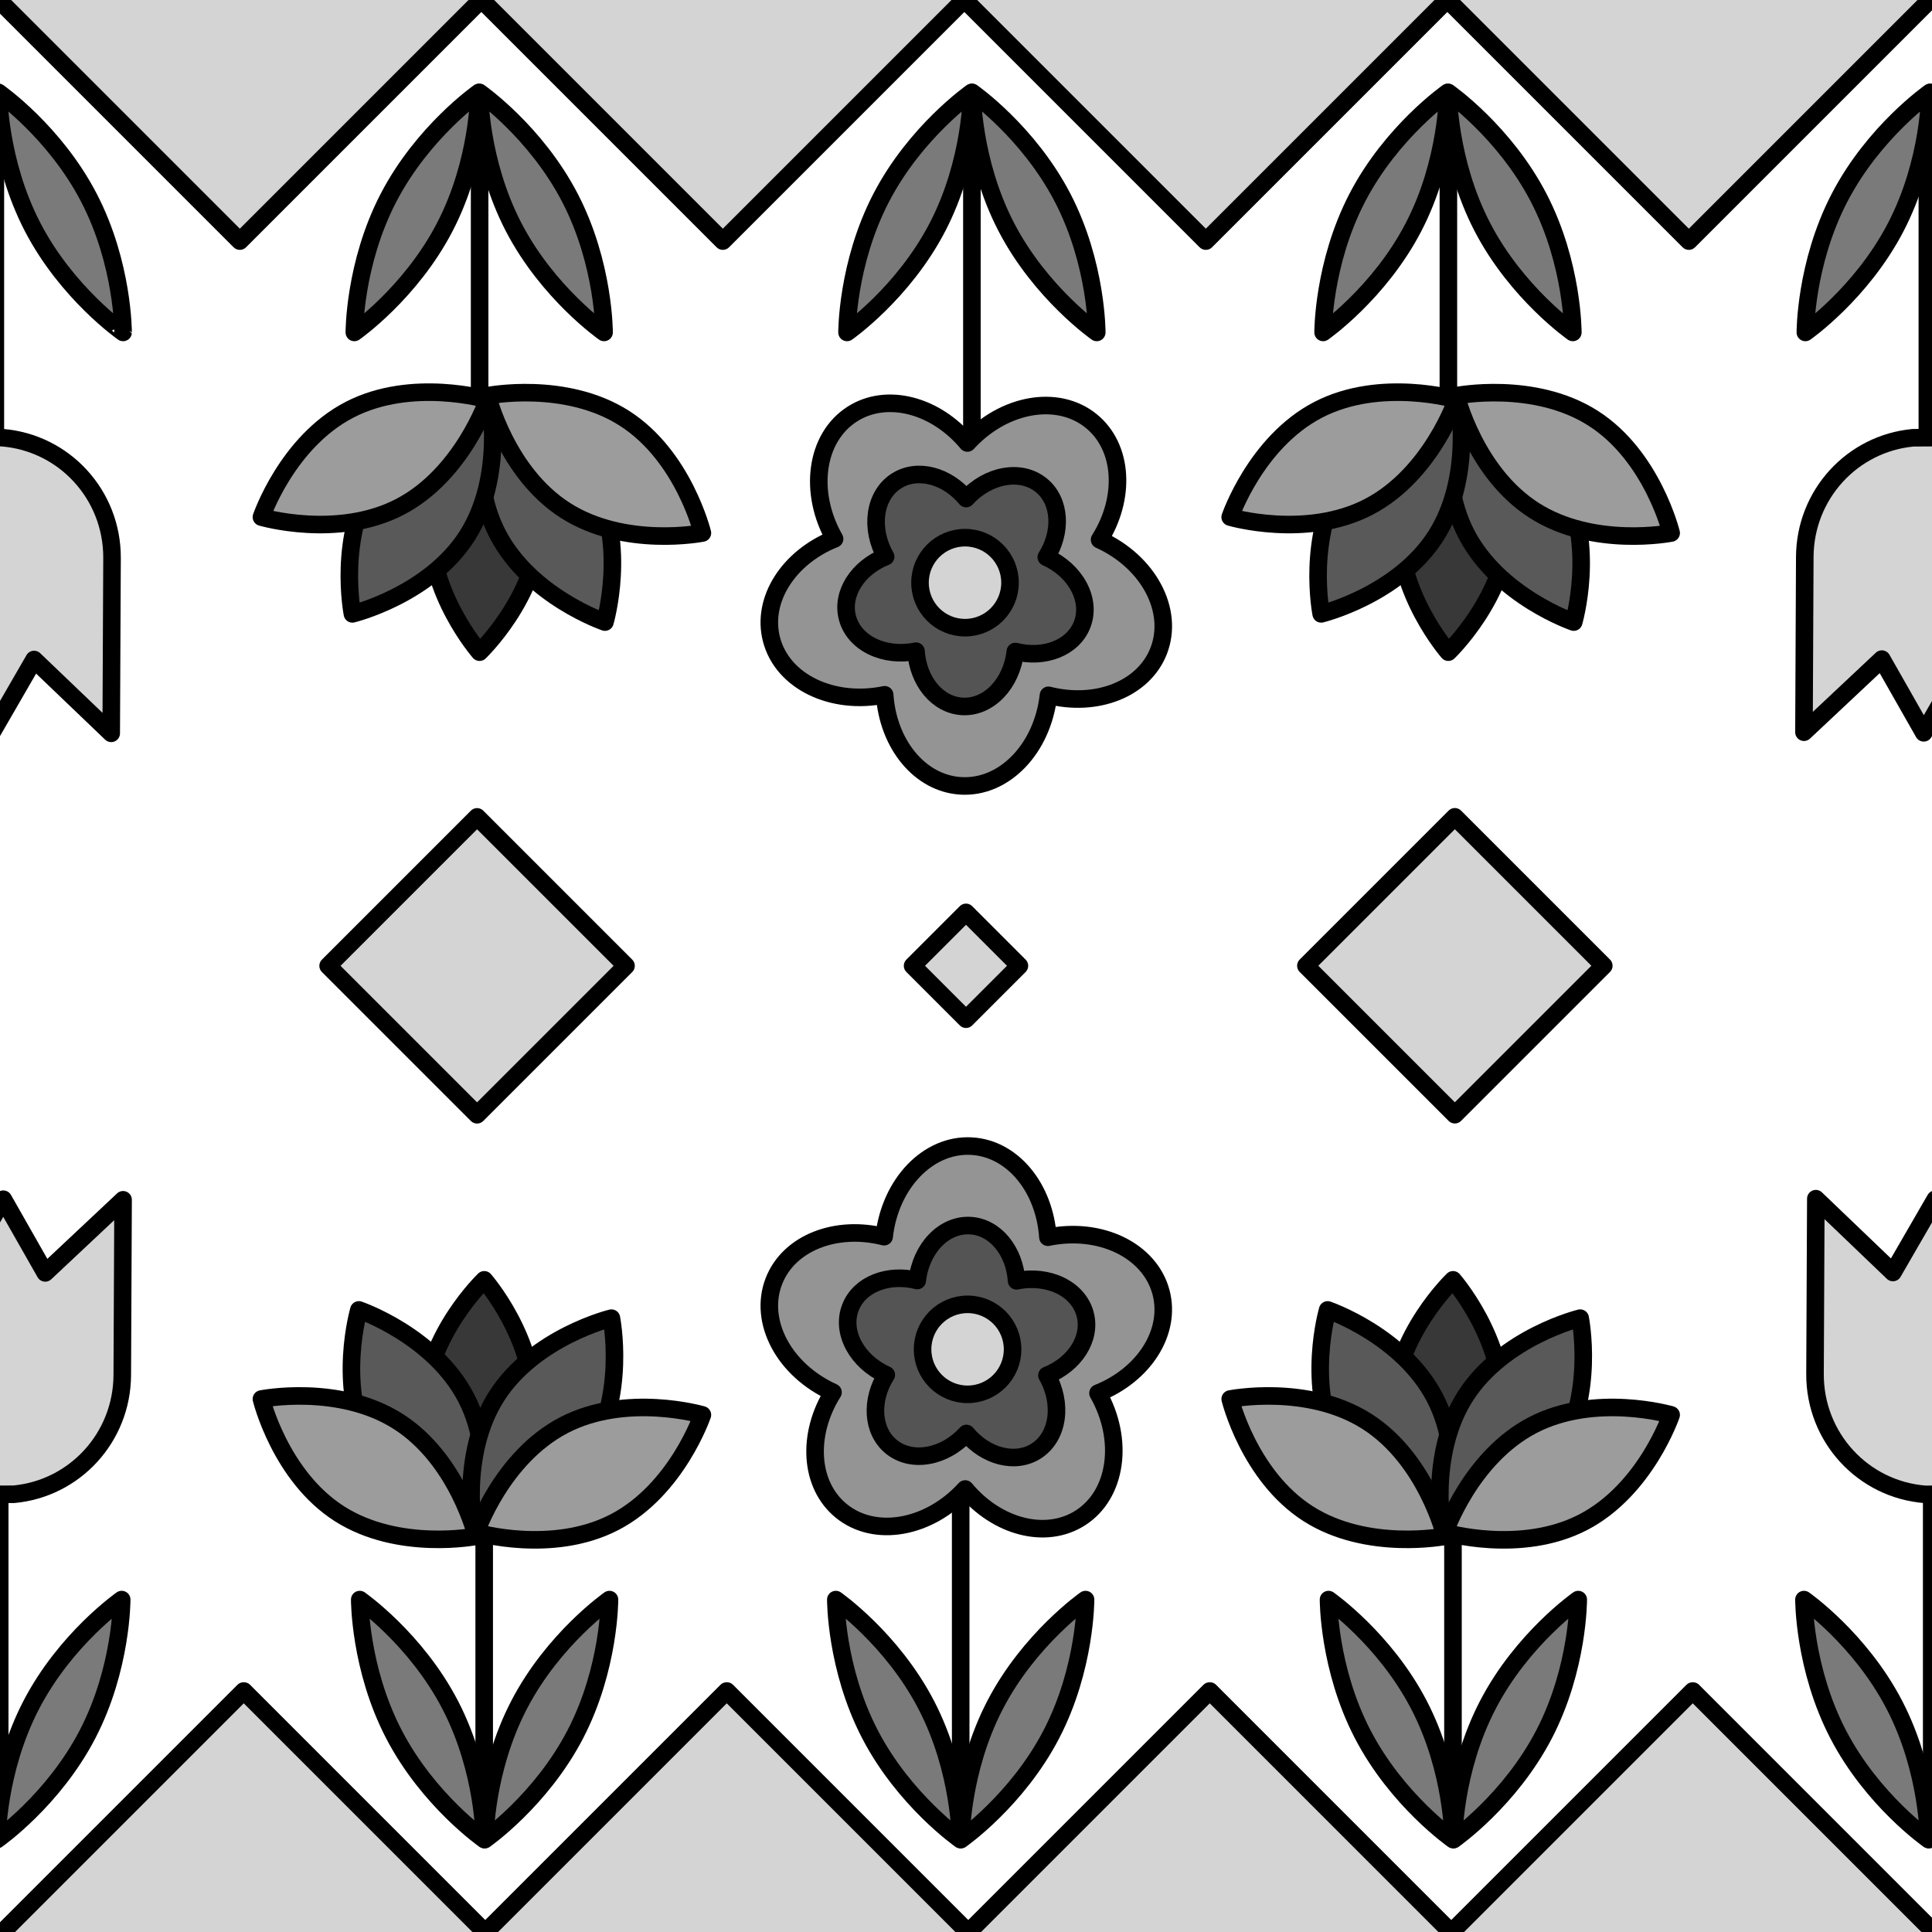 <?xml version="1.0" encoding="utf-8"?>
<!-- Generator: Adobe Illustrator 16.0.0, SVG Export Plug-In . SVG Version: 6.00 Build 0)  -->
<!DOCTYPE svg PUBLIC "-//W3C//DTD SVG 1.1//EN" "http://www.w3.org/Graphics/SVG/1.1/DTD/svg11.dtd">
<svg version="1.1" xmlns="http://www.w3.org/2000/svg" xmlns:xlink="http://www.w3.org/1999/xlink" x="0px" y="0px" width="220px"
	 height="220px" viewBox="0 0 220 220" enable-background="new 0 0 220 220" xml:space="preserve">
<rect x="0" y="0" width="220" height="220" fill="#808080" stroke="none"/>
<g id="bg" display="none">
</g>
<g id="Layer_3">
</g>
<g id="Layer_1">
	<g>
		<defs>
			<rect id="SVGID_29_" x="-4590.076" y="-300" width="220" height="220"/>
		</defs>
		<clipPath id="SVGID_2_">
			<use xlink:href="#SVGID_29_"  overflow="visible"/>
		</clipPath>
	</g>
	<g>
		<defs>
			<rect id="SVGID_31_" x="-3390.076" y="-300" width="220" height="220"/>
		</defs>
		<clipPath id="SVGID_4_">
			<use xlink:href="#SVGID_31_"  overflow="visible"/>
		</clipPath>
	</g>
	<g>
		<defs>
			<rect id="SVGID_33_" x="-2790.076" y="-300" width="220" height="220"/>
		</defs>
		<clipPath id="SVGID_6_">
			<use xlink:href="#SVGID_33_"  overflow="visible"/>
		</clipPath>
	</g>
	<g>
		<defs>
			<rect id="SVGID_35_" x="-3090.076" y="-300" width="220" height="220"/>
		</defs>
		<clipPath id="SVGID_8_">
			<use xlink:href="#SVGID_35_"  overflow="visible"/>
		</clipPath>
	</g>
	<g>
		<defs>
			<rect id="SVGID_37_" x="-4290.076" y="-300" width="220" height="220"/>
		</defs>
		<clipPath id="SVGID_10_">
			<use xlink:href="#SVGID_37_"  overflow="visible"/>
		</clipPath>
	</g>
	<g>
		<defs>
			<rect id="SVGID_39_" x="-3690.076" y="-300" width="220" height="220"/>
		</defs>
		<clipPath id="SVGID_12_">
			<use xlink:href="#SVGID_39_"  overflow="visible"/>
		</clipPath>
	</g>
	<g>
		<defs>
			<rect id="SVGID_411_" x="-1200" y="-300" width="220" height="220"/>
		</defs>
		<clipPath id="SVGID_14_">
			<use xlink:href="#SVGID_411_"  overflow="visible"/>
		</clipPath>
	</g>
	<g>
		<defs>
			<rect id="SVGID_413_" y="-300" width="220" height="220"/>
		</defs>
		<clipPath id="SVGID_16_">
			<use xlink:href="#SVGID_413_"  overflow="visible"/>
		</clipPath>
	</g>
	<g>
		<defs>
			<rect id="SVGID_419_" x="-900" y="-300" width="220" height="220"/>
		</defs>
		<clipPath id="SVGID_18_">
			<use xlink:href="#SVGID_419_"  overflow="visible"/>
		</clipPath>
	</g>
	<g>
		<defs>
			<rect id="SVGID_421_" x="-300" y="-300" width="220" height="220"/>
		</defs>
		<clipPath id="SVGID_20_">
			<use xlink:href="#SVGID_421_"  overflow="visible"/>
		</clipPath>
	</g>
	<g>
		<defs>
			<rect id="SVGID_615_" width="220" height="220"/>
		</defs>
		<clipPath id="SVGID_22_">
			<use xlink:href="#SVGID_615_"  overflow="visible"/>
		</clipPath>
		<g clip-path="url(#SVGID_22_)">
			<g>
				<rect fill="#FFFFFF" width="220.001" height="220"/>
			</g>
		</g>
		<g clip-path="url(#SVGID_22_)">
			
				<line fill="#C7C7C7" stroke="#000000" stroke-width="2" stroke-linecap="round" stroke-linejoin="round" stroke-miterlimit="10" x1="109.395" y1="169.756" x2="109.395" y2="208.596"/>
			<g>
				
					<path fill="#949494" stroke="#000000" stroke-width="2" stroke-linecap="round" stroke-linejoin="round" stroke-miterlimit="10" d="
					M125.031,158.641c5.221-2.087,8.369-6.926,7.182-11.463c-1.26-4.806-6.934-7.521-12.887-6.294
					c-0.371-5.611-4.002-10.101-8.682-10.371c-4.961-0.289-9.297,4.269-9.969,10.312c-5.451-1.383-10.841,0.683-12.546,5.05
					c-1.807,4.63,1.188,10.161,6.727,12.668c-2.998,4.757-2.701,10.522,0.926,13.493c3.846,3.149,10.031,2.011,14.127-2.482
					c3.598,4.321,9.174,5.82,13.119,3.289C127.211,170.158,128.039,163.923,125.031,158.641z"/>
				
					<path fill="#545454" stroke="#000000" stroke-width="2" stroke-linecap="round" stroke-linejoin="round" stroke-miterlimit="10" d="
					M119.218,156.615c3.165-1.265,5.075-4.2,4.354-6.949c-0.764-2.916-4.203-4.56-7.813-3.816c-0.227-3.402-2.426-6.123-5.264-6.287
					c-3.008-0.176-5.637,2.587-6.045,6.25c-3.305-0.837-6.572,0.415-7.605,3.063c-1.096,2.807,0.721,6.16,4.078,7.68
					c-1.818,2.884-1.637,6.38,0.561,8.181c2.332,1.908,6.082,1.219,8.564-1.506c2.182,2.621,5.563,3.528,7.955,1.993
					C120.539,163.598,121.041,159.816,119.218,156.615z"/>
				
					<circle fill="#D4D4D4" stroke="#000000" stroke-width="2" stroke-linecap="round" stroke-linejoin="round" stroke-miterlimit="10" cx="110.179" cy="153.651" r="5.125"/>
			</g>
			
				<path fill="#7A7A7A" stroke="#000000" stroke-width="2" stroke-linecap="round" stroke-linejoin="round" stroke-miterlimit="10" d="
				M109.363,209.474c0,0-6.383-4.452-10.301-11.998c-3.918-7.546-3.885-15.328-3.885-15.328s6.381,4.452,10.299,11.999
				C109.395,201.691,109.363,209.474,109.363,209.474z"/>
			
				<path fill="#7A7A7A" stroke="#000000" stroke-width="2" stroke-linecap="round" stroke-linejoin="round" stroke-miterlimit="10" d="
				M123.613,182.148c0,0-6.383,4.452-10.301,11.999c-3.918,7.544-3.885,15.327-3.885,15.327s6.381-4.452,10.299-11.998
				C123.645,189.93,123.613,182.148,123.613,182.148z"/>
		</g>
		<g clip-path="url(#SVGID_22_)">
			<g>
				
					<path fill="#383838" stroke="#000000" stroke-width="2" stroke-linecap="round" stroke-linejoin="round" stroke-miterlimit="10" d="
					M53.842,174.748c0,0-5.932-6.772-5.572-14.784s6.875-14.227,6.875-14.227s5.932,6.773,5.572,14.785
					S53.842,174.748,53.842,174.748z"/>
				
					<line fill="#C7C7C7" stroke="#000000" stroke-width="2" stroke-linecap="round" stroke-linejoin="round" stroke-miterlimit="10" x1="55.136" y1="174.096" x2="55.136" y2="207.936"/>
				
					<path fill="#595959" stroke="#000000" stroke-width="2" stroke-linecap="round" stroke-linejoin="round" stroke-miterlimit="10" d="
					M54.242,174.939c0,0-8.524-2.899-12.217-10.017c-3.695-7.117-1.16-15.758-1.16-15.758s8.523,2.9,12.217,10.018
					C56.777,166.299,54.242,174.939,54.242,174.939z"/>
				
					<path fill="#595959" stroke="#000000" stroke-width="2" stroke-linecap="round" stroke-linejoin="round" stroke-miterlimit="10" d="
					M53.992,174.573c0,0-1.752-8.832,2.564-15.59c4.318-6.758,13.066-8.883,13.066-8.883s1.752,8.832-2.566,15.589
					C62.742,172.449,53.992,174.573,53.992,174.573z"/>
				
					<path fill="#9C9C9C" stroke="#000000" stroke-width="2" stroke-linecap="round" stroke-linejoin="round" stroke-miterlimit="10" d="
					M54.209,174.496c0,0,2.898-8.523,10.016-12.219c7.117-3.693,15.758-1.16,15.758-1.16s-2.9,8.526-10.018,12.219
					C62.85,177.031,54.209,174.496,54.209,174.496z"/>
				
					<path fill="#9C9C9C" stroke="#000000" stroke-width="2" stroke-linecap="round" stroke-linejoin="round" stroke-miterlimit="10" d="
					M54.242,174.939c0,0-8.83,1.75-15.59-2.565c-6.758-4.317-8.883-13.066-8.883-13.066s8.832-1.75,15.59,2.566
					C52.119,166.189,54.242,174.939,54.242,174.939z"/>
			</g>
			
				<path fill="#7A7A7A" stroke="#000000" stroke-width="2" stroke-linecap="round" stroke-linejoin="round" stroke-miterlimit="10" d="
				M55.152,209.474c0,0-6.383-4.452-10.299-11.998c-3.918-7.546-3.887-15.328-3.887-15.328s6.383,4.452,10.301,11.999
				C55.184,201.691,55.152,209.474,55.152,209.474z"/>
			
				<path fill="#7A7A7A" stroke="#000000" stroke-width="2" stroke-linecap="round" stroke-linejoin="round" stroke-miterlimit="10" d="
				M69.402,182.148c0,0-6.383,4.452-10.299,11.999c-3.918,7.544-3.887,15.327-3.887,15.327s6.383-4.452,10.301-11.998
				C69.434,189.93,69.402,182.148,69.402,182.148z"/>
		</g>
		<g clip-path="url(#SVGID_22_)">
			<g>
				
					<path fill="#383838" stroke="#000000" stroke-width="2" stroke-linecap="round" stroke-linejoin="round" stroke-miterlimit="10" d="
					M164.157,174.748c0,0-5.932-6.772-5.572-14.784s6.875-14.227,6.875-14.227s5.932,6.773,5.571,14.785
					C170.673,168.533,164.157,174.748,164.157,174.748z"/>
				
					<line fill="#C7C7C7" stroke="#000000" stroke-width="2" stroke-linecap="round" stroke-linejoin="round" stroke-miterlimit="10" x1="165.452" y1="174.096" x2="165.452" y2="207.936"/>
				
					<path fill="#595959" stroke="#000000" stroke-width="2" stroke-linecap="round" stroke-linejoin="round" stroke-miterlimit="10" d="
					M164.558,174.939c0,0-8.524-2.899-12.217-10.017c-3.695-7.117-1.16-15.758-1.16-15.758s8.523,2.9,12.217,10.018
					C167.092,166.299,164.558,174.939,164.558,174.939z"/>
				
					<path fill="#595959" stroke="#000000" stroke-width="2" stroke-linecap="round" stroke-linejoin="round" stroke-miterlimit="10" d="
					M164.308,174.573c0,0-1.752-8.832,2.564-15.59c4.318-6.758,13.066-8.883,13.066-8.883s1.752,8.832-2.566,15.589
					C173.058,172.449,164.308,174.573,164.308,174.573z"/>
				
					<path fill="#9C9C9C" stroke="#000000" stroke-width="2" stroke-linecap="round" stroke-linejoin="round" stroke-miterlimit="10" d="
					M164.524,174.496c0,0,2.898-8.523,10.016-12.219c7.117-3.693,15.757-1.16,15.757-1.16s-2.899,8.526-10.018,12.219
					C173.164,177.031,164.524,174.496,164.524,174.496z"/>
				
					<path fill="#9C9C9C" stroke="#000000" stroke-width="2" stroke-linecap="round" stroke-linejoin="round" stroke-miterlimit="10" d="
					M164.558,174.939c0,0-8.83,1.75-15.59-2.565c-6.757-4.317-8.882-13.066-8.882-13.066s8.831-1.75,15.59,2.566
					C162.435,166.189,164.558,174.939,164.558,174.939z"/>
			</g>
			
				<path fill="#7A7A7A" stroke="#000000" stroke-width="2" stroke-linecap="round" stroke-linejoin="round" stroke-miterlimit="10" d="
				M165.467,209.474c0,0-6.382-4.452-10.298-11.998c-3.919-7.546-3.887-15.328-3.887-15.328s6.382,4.452,10.301,11.999
				C165.499,201.691,165.467,209.474,165.467,209.474z"/>
			
				<path fill="#7A7A7A" stroke="#000000" stroke-width="2" stroke-linecap="round" stroke-linejoin="round" stroke-miterlimit="10" d="
				M179.717,182.148c0,0-6.382,4.452-10.298,11.999c-3.919,7.544-3.888,15.327-3.888,15.327s6.384-4.452,10.301-11.998
				C179.748,189.93,179.717,182.148,179.717,182.148z"/>
		</g>
		<g clip-path="url(#SVGID_22_)">
			<g>
				
					<line fill="#D4D4D4" stroke="#000000" stroke-width="2" stroke-linecap="round" stroke-linejoin="round" stroke-miterlimit="10" x1="-0.033" y1="170.166" x2="-0.033" y2="209.006"/>
				
					<path fill="#D4D4D4" stroke="#000000" stroke-width="2" stroke-linecap="round" stroke-linejoin="round" stroke-miterlimit="10" d="
					M5.15,144.947l-4.774-8.392l-4.825,8.346l-8.779-8.405c0,0-0.084,18.24-0.093,19.957c-0.033,7.225,5.465,13.162,12.549,13.713
					l2.37-0.014c6.92-0.65,12.292-6.468,12.325-13.572c0.008-1.715,0.092-19.957,0.092-19.957L5.15,144.947z"/>
			</g>
			
				<path fill="#7A7A7A" stroke="#000000" stroke-width="2" stroke-linecap="round" stroke-linejoin="round" stroke-miterlimit="10" d="
				M-0.393,209.474c0,0-6.383-4.452-10.3-11.998c-3.918-7.546-3.886-15.328-3.886-15.328s6.382,4.452,10.3,11.999
				C-0.361,201.691-0.393,209.474-0.393,209.474z"/>
			
				<path fill="#7A7A7A" stroke="#000000" stroke-width="2" stroke-linecap="round" stroke-linejoin="round" stroke-miterlimit="10" d="
				M13.857,182.148c0,0-6.383,4.452-10.3,11.999c-3.918,7.544-3.886,15.327-3.886,15.327s6.382-4.452,10.3-11.998
				C13.889,189.93,13.857,182.148,13.857,182.148z"/>
		</g>
		<g clip-path="url(#SVGID_22_)">
			
				<rect x="8.312" y="200.601" transform="matrix(0.707 0.707 -0.707 0.707 163.724 44.82)" fill="#D4D4D4" width="38.892" height="38.892"/>
			<path d="M27.758,248.547c-0.265,0-0.52-0.106-0.708-0.293l-27.5-27.5c-0.188-0.188-0.293-0.442-0.293-0.707
				s0.105-0.52,0.293-0.707l27.5-27.5c0.375-0.375,1.04-0.375,1.415,0l27.499,27.5c0.391,0.391,0.391,1.023,0,1.414l-27.499,27.5
				C28.277,248.441,28.023,248.547,27.758,248.547z M1.671,220.047l26.086,26.086l26.084-26.086l-26.084-26.086L1.671,220.047z"/>
		</g>
		<g clip-path="url(#SVGID_22_)">
			
				<rect x="63.312" y="200.601" transform="matrix(0.707 0.707 -0.707 0.707 179.832 5.93)" fill="#D4D4D4" width="38.892" height="38.892"/>
			<path d="M82.758,248.547c-0.265,0-0.52-0.106-0.708-0.293l-27.5-27.5c-0.188-0.188-0.293-0.442-0.293-0.707
				s0.105-0.52,0.293-0.707l27.5-27.5c0.375-0.375,1.04-0.375,1.415,0l27.499,27.5c0.391,0.391,0.391,1.023,0,1.414l-27.499,27.5
				C83.277,248.441,83.023,248.547,82.758,248.547z M56.671,220.047l26.086,26.086l26.084-26.086l-26.084-26.086L56.671,220.047z"/>
		</g>
		<g clip-path="url(#SVGID_22_)">
			
				<rect x="118.312" y="200.601" transform="matrix(0.707 0.707 -0.707 0.707 195.94 -32.96)" fill="#D4D4D4" width="38.892" height="38.892"/>
			<path d="M137.758,248.547c-0.265,0-0.52-0.106-0.708-0.293l-27.5-27.5c-0.188-0.188-0.293-0.442-0.293-0.707
				s0.105-0.52,0.293-0.707l27.5-27.5c0.375-0.375,1.04-0.375,1.415,0l27.499,27.5c0.391,0.391,0.391,1.023,0,1.414l-27.499,27.5
				C138.277,248.441,138.023,248.547,137.758,248.547z M111.671,220.047l26.086,26.086l26.084-26.086l-26.084-26.086
				L111.671,220.047z"/>
		</g>
		<g clip-path="url(#SVGID_22_)">
			
				<rect x="173.312" y="200.601" transform="matrix(0.707 0.707 -0.707 0.707 212.049 -71.85)" fill="#D4D4D4" width="38.892" height="38.892"/>
			<path d="M192.758,248.547c-0.265,0-0.52-0.106-0.708-0.293l-27.5-27.5c-0.188-0.188-0.293-0.442-0.293-0.707
				s0.105-0.52,0.293-0.707l27.5-27.5c0.375-0.375,1.04-0.375,1.415,0l27.499,27.5c0.391,0.391,0.391,1.023,0,1.414l-27.499,27.5
				C193.277,248.441,193.023,248.547,192.758,248.547z M166.671,220.047l26.086,26.086l26.084-26.086l-26.084-26.086
				L166.671,220.047z"/>
		</g>
		<g clip-path="url(#SVGID_22_)">
			
				<line fill="#C7C7C7" stroke="#000000" stroke-width="2" stroke-linecap="round" stroke-linejoin="round" stroke-miterlimit="10" x1="110.672" y1="50.245" x2="110.672" y2="11.405"/>
			<g>
				
					<path fill="#949494" stroke="#000000" stroke-width="2" stroke-linecap="round" stroke-linejoin="round" stroke-miterlimit="10" d="
					M95.035,61.36c-5.221,2.086-8.369,6.926-7.182,11.463c1.26,4.807,6.934,7.521,12.887,6.294c0.371,5.61,4.002,10.102,8.682,10.37
					c4.961,0.289,9.296-4.269,9.969-10.311c5.451,1.381,10.842-0.684,12.547-5.051c1.807-4.631-1.188-10.162-6.727-12.668
					c2.998-4.757,2.701-10.522-0.926-13.494c-3.846-3.149-10.031-2.01-14.127,2.482c-3.598-4.321-9.174-5.819-13.119-3.288
					C92.855,49.843,92.027,56.077,95.035,61.36z"/>
				
					<path fill="#545454" stroke="#000000" stroke-width="2" stroke-linecap="round" stroke-linejoin="round" stroke-miterlimit="10" d="
					M100.848,63.386c-3.164,1.266-5.074,4.2-4.354,6.949c0.764,2.916,4.203,4.562,7.813,3.816c0.227,3.402,2.426,6.123,5.264,6.288
					c3.008,0.176,5.637-2.587,6.045-6.25c3.305,0.837,6.572-0.416,7.605-3.063c1.096-2.807-0.721-6.159-4.078-7.679
					c1.818-2.884,1.637-6.382-0.561-8.182c-2.332-1.908-6.082-1.218-8.564,1.507c-2.182-2.623-5.563-3.531-7.955-1.996
					C99.527,56.403,99.025,60.185,100.848,63.386z"/>
				
					<circle fill="#D4D4D4" stroke="#000000" stroke-width="2" stroke-linecap="round" stroke-linejoin="round" stroke-miterlimit="10" cx="109.888" cy="66.35" r="5.125"/>
			</g>
			
				<path fill="#7A7A7A" stroke="#000000" stroke-width="2" stroke-linecap="round" stroke-linejoin="round" stroke-miterlimit="10" d="
				M110.703,10.526c0,0,6.383,4.454,10.301,11.998c3.918,7.547,3.885,15.33,3.885,15.33s-6.381-4.452-10.299-11.998
				C110.672,18.31,110.703,10.526,110.703,10.526z"/>
			
				<path fill="#7A7A7A" stroke="#000000" stroke-width="2" stroke-linecap="round" stroke-linejoin="round" stroke-miterlimit="10" d="
				M96.453,37.854c0,0,6.383-4.452,10.301-11.998c3.918-7.546,3.885-15.33,3.885-15.33s-6.381,4.454-10.299,12
				C96.422,30.071,96.453,37.854,96.453,37.854z"/>
		</g>
		<g clip-path="url(#SVGID_22_)">
			<g>
				
					<path fill="#383838" stroke="#000000" stroke-width="2" stroke-linecap="round" stroke-linejoin="round" stroke-miterlimit="10" d="
					M166.225,45.253c0,0,5.933,6.773,5.572,14.783c-0.358,8.012-6.875,14.227-6.875,14.227s-5.932-6.774-5.572-14.783
					C159.709,51.468,166.225,45.253,166.225,45.253z"/>
				
					<line fill="#C7C7C7" stroke="#000000" stroke-width="2" stroke-linecap="round" stroke-linejoin="round" stroke-miterlimit="10" x1="164.93" y1="45.905" x2="164.93" y2="12.065"/>
				
					<path fill="#595959" stroke="#000000" stroke-width="2" stroke-linecap="round" stroke-linejoin="round" stroke-miterlimit="10" d="
					M165.824,45.063c0,0,8.524,2.899,12.218,10.017c3.695,7.117,1.16,15.757,1.16,15.757s-8.523-2.899-12.218-10.018
					C163.289,53.702,165.824,45.063,165.824,45.063z"/>
				
					<path fill="#595959" stroke="#000000" stroke-width="2" stroke-linecap="round" stroke-linejoin="round" stroke-miterlimit="10" d="
					M166.074,45.427c0,0,1.752,8.832-2.564,15.59c-4.318,6.76-13.066,8.885-13.066,8.885s-1.752-8.832,2.566-15.589
					C157.324,47.552,166.074,45.427,166.074,45.427z"/>
				
					<path fill="#9C9C9C" stroke="#000000" stroke-width="2" stroke-linecap="round" stroke-linejoin="round" stroke-miterlimit="10" d="
					M165.857,45.505c0,0-2.898,8.523-10.016,12.219c-7.117,3.694-15.758,1.16-15.758,1.16s2.9-8.526,10.018-12.218
					C157.217,42.97,165.857,45.505,165.857,45.505z"/>
				
					<path fill="#9C9C9C" stroke="#000000" stroke-width="2" stroke-linecap="round" stroke-linejoin="round" stroke-miterlimit="10" d="
					M165.824,45.063c0,0,8.831-1.75,15.591,2.565c6.758,4.316,8.882,13.066,8.882,13.066s-8.832,1.75-15.589-2.566
					C167.947,53.813,165.824,45.063,165.824,45.063z"/>
			</g>
			
				<path fill="#7A7A7A" stroke="#000000" stroke-width="2" stroke-linecap="round" stroke-linejoin="round" stroke-miterlimit="10" d="
				M164.914,10.526c0,0,6.383,4.454,10.299,11.998c3.919,7.547,3.887,15.33,3.887,15.33s-6.382-4.452-10.3-11.998
				C164.883,18.31,164.914,10.526,164.914,10.526z"/>
			
				<path fill="#7A7A7A" stroke="#000000" stroke-width="2" stroke-linecap="round" stroke-linejoin="round" stroke-miterlimit="10" d="
				M150.664,37.854c0,0,6.383-4.452,10.299-11.998c3.918-7.546,3.887-15.33,3.887-15.33s-6.383,4.454-10.301,12
				C150.633,30.071,150.664,37.854,150.664,37.854z"/>
		</g>
		<g clip-path="url(#SVGID_22_)">
			<g>
				
					<path fill="#383838" stroke="#000000" stroke-width="2" stroke-linecap="round" stroke-linejoin="round" stroke-miterlimit="10" d="
					M55.91,45.253c0,0,5.932,6.773,5.572,14.783c-0.359,8.012-6.875,14.227-6.875,14.227s-5.932-6.774-5.572-14.783
					C49.395,51.468,55.91,45.253,55.91,45.253z"/>
				
					<line fill="#C7C7C7" stroke="#000000" stroke-width="2" stroke-linecap="round" stroke-linejoin="round" stroke-miterlimit="10" x1="54.615" y1="45.905" x2="54.615" y2="12.065"/>
				
					<path fill="#595959" stroke="#000000" stroke-width="2" stroke-linecap="round" stroke-linejoin="round" stroke-miterlimit="10" d="
					M55.51,45.063c0,0,8.523,2.899,12.217,10.017c3.695,7.117,1.16,15.757,1.16,15.757s-8.523-2.899-12.217-10.018
					C52.975,53.702,55.51,45.063,55.51,45.063z"/>
				
					<path fill="#595959" stroke="#000000" stroke-width="2" stroke-linecap="round" stroke-linejoin="round" stroke-miterlimit="10" d="
					M55.76,45.427c0,0,1.751,8.832-2.564,15.59c-4.318,6.76-13.066,8.885-13.066,8.885s-1.752-8.832,2.566-15.589
					C47.01,47.552,55.76,45.427,55.76,45.427z"/>
				
					<path fill="#9C9C9C" stroke="#000000" stroke-width="2" stroke-linecap="round" stroke-linejoin="round" stroke-miterlimit="10" d="
					M55.543,45.505c0,0-2.898,8.523-10.016,12.219c-7.117,3.694-15.758,1.16-15.758,1.16s2.9-8.526,10.018-12.218
					C46.902,42.97,55.543,45.505,55.543,45.505z"/>
				
					<path fill="#9C9C9C" stroke="#000000" stroke-width="2" stroke-linecap="round" stroke-linejoin="round" stroke-miterlimit="10" d="
					M55.51,45.063c0,0,8.83-1.75,15.59,2.565c6.758,4.316,8.883,13.066,8.883,13.066s-8.832,1.75-15.59-2.566
					C57.633,53.813,55.51,45.063,55.51,45.063z"/>
			</g>
			
				<path fill="#7A7A7A" stroke="#000000" stroke-width="2" stroke-linecap="round" stroke-linejoin="round" stroke-miterlimit="10" d="
				M54.6,10.526c0,0,6.383,4.454,10.299,11.998c3.918,7.547,3.887,15.33,3.887,15.33s-6.383-4.452-10.301-11.998
				C54.568,18.31,54.6,10.526,54.6,10.526z"/>
			
				<path fill="#7A7A7A" stroke="#000000" stroke-width="2" stroke-linecap="round" stroke-linejoin="round" stroke-miterlimit="10" d="
				M40.35,37.854c0,0,6.383-4.452,10.299-11.998c3.918-7.546,3.887-15.33,3.887-15.33s-6.383,4.454-10.301,12
				C40.318,30.071,40.35,37.854,40.35,37.854z"/>
		</g>
		<g clip-path="url(#SVGID_22_)">
			<g>
				
					<line fill="#D4D4D4" stroke="#000000" stroke-width="2" stroke-linecap="round" stroke-linejoin="round" stroke-miterlimit="10" x1="-0.529" y1="49.835" x2="-0.529" y2="10.995"/>
				
					<path fill="#D4D4D4" stroke="#000000" stroke-width="2" stroke-linecap="round" stroke-linejoin="round" stroke-miterlimit="10" d="
					M-5.713,75.054l4.773,8.393l4.824-8.348l8.78,8.406c0,0,0.084-18.24,0.094-19.957c0.033-7.225-5.465-13.162-12.549-13.713
					l-2.371,0.014c-6.92,0.65-12.291,6.466-12.324,13.572c-0.008,1.715-0.092,19.957-0.092,19.957L-5.713,75.054z"/>
			</g>
			
				<path fill="#7A7A7A" stroke="#000000" stroke-width="2" stroke-linecap="round" stroke-linejoin="round" stroke-miterlimit="10" d="
				M-0.17,10.526c0,0,6.383,4.454,10.299,11.998c3.918,7.547,3.887,15.33,3.887,15.33S7.633,33.401,3.715,25.856
				C-0.201,18.31-0.17,10.526-0.17,10.526z"/>
			
				<path fill="#7A7A7A" stroke="#000000" stroke-width="2" stroke-linecap="round" stroke-linejoin="round" stroke-miterlimit="10" d="
				M-14.42,37.854c0,0,6.383-4.452,10.299-11.998c3.918-7.546,3.887-15.33,3.887-15.33s-6.383,4.454-10.301,12
				C-14.451,30.071-14.42,37.854-14.42,37.854z"/>
		</g>
		<g clip-path="url(#SVGID_22_)">
			<g>
				
					<line fill="#D4D4D4" stroke="#000000" stroke-width="2" stroke-linecap="round" stroke-linejoin="round" stroke-miterlimit="10" x1="219.967" y1="170.166" x2="219.967" y2="209.006"/>
				
					<path fill="#D4D4D4" stroke="#000000" stroke-width="2" stroke-linecap="round" stroke-linejoin="round" stroke-miterlimit="10" d="
					M225.15,144.947l-4.774-8.392l-4.825,8.346l-8.779-8.405c0,0-0.084,18.24-0.093,19.957c-0.033,7.225,5.465,13.162,12.549,13.713
					l2.37-0.014c6.92-0.65,12.292-6.468,12.325-13.572c0.008-1.715,0.092-19.957,0.092-19.957L225.15,144.947z"/>
			</g>
			
				<path fill="#7A7A7A" stroke="#000000" stroke-width="2" stroke-linecap="round" stroke-linejoin="round" stroke-miterlimit="10" d="
				M219.607,209.474c0,0-6.383-4.452-10.3-11.998c-3.918-7.546-3.886-15.328-3.886-15.328s6.382,4.452,10.3,11.999
				C219.639,201.691,219.607,209.474,219.607,209.474z"/>
			
				<path fill="#7A7A7A" stroke="#000000" stroke-width="2" stroke-linecap="round" stroke-linejoin="round" stroke-miterlimit="10" d="
				M233.857,182.148c0,0-6.383,4.452-10.3,11.999c-3.918,7.544-3.886,15.327-3.886,15.327s6.382-4.452,10.3-11.998
				C233.889,189.93,233.857,182.148,233.857,182.148z"/>
		</g>
		<g clip-path="url(#SVGID_22_)">
			<g>
				
					<line fill="#D4D4D4" stroke="#000000" stroke-width="2" stroke-linecap="round" stroke-linejoin="round" stroke-miterlimit="10" x1="219.471" y1="49.835" x2="219.471" y2="10.995"/>
				
					<path fill="#D4D4D4" stroke="#000000" stroke-width="2" stroke-linecap="round" stroke-linejoin="round" stroke-miterlimit="10" d="
					M214.287,75.054l4.773,8.393l4.824-8.348l8.78,8.406c0,0,0.084-18.24,0.094-19.957c0.033-7.225-5.465-13.162-12.549-13.713
					l-2.371,0.014c-6.92,0.65-12.291,6.466-12.324,13.572c-0.008,1.715-0.092,19.957-0.092,19.957L214.287,75.054z"/>
			</g>
			
				<path fill="#7A7A7A" stroke="#000000" stroke-width="2" stroke-linecap="round" stroke-linejoin="round" stroke-miterlimit="10" d="
				M219.83,10.526c0,0,6.383,4.454,10.299,11.998c3.918,7.547,3.887,15.33,3.887,15.33s-6.383-4.452-10.301-11.998
				C219.799,18.31,219.83,10.526,219.83,10.526z"/>
			
				<path fill="#7A7A7A" stroke="#000000" stroke-width="2" stroke-linecap="round" stroke-linejoin="round" stroke-miterlimit="10" d="
				M205.58,37.854c0,0,6.383-4.452,10.299-11.998c3.918-7.546,3.887-15.33,3.887-15.33s-6.383,4.454-10.301,12
				C205.549,30.071,205.58,37.854,205.58,37.854z"/>
		</g>
		<g clip-path="url(#SVGID_22_)">
			
				<rect x="172.864" y="-19.492" transform="matrix(-0.707 -0.707 0.707 -0.707 328.328 135.903)" fill="#D4D4D4" width="38.892" height="38.892"/>
			<path d="M192.31,28.454c-0.265,0-0.52-0.105-0.707-0.293l-27.499-27.5c-0.391-0.391-0.391-1.023,0-1.414l27.499-27.5
				c0.375-0.375,1.039-0.375,1.414,0l27.501,27.5c0.188,0.188,0.293,0.441,0.293,0.707s-0.105,0.52-0.293,0.707l-27.501,27.5
				C192.829,28.349,192.575,28.454,192.31,28.454z M166.225-0.046L192.31,26.04l26.086-26.086L192.31-26.131L166.225-0.046z"/>
		</g>
		<g clip-path="url(#SVGID_22_)">
			
				<rect x="117.862" y="-19.492" transform="matrix(-0.707 -0.707 0.707 -0.707 234.436 97.01)" fill="#D4D4D4" width="38.892" height="38.892"/>
			<path d="M137.309,28.454L137.309,28.454c-0.265,0-0.52-0.105-0.707-0.293l-27.498-27.5c-0.391-0.391-0.391-1.023,0-1.414
				l27.498-27.5c0.375-0.375,1.039-0.375,1.414,0l27.502,27.5c0.188,0.188,0.293,0.441,0.293,0.707s-0.105,0.52-0.293,0.707
				l-27.502,27.5C137.828,28.349,137.573,28.454,137.309,28.454z M111.225-0.046l26.084,26.086l26.087-26.086l-26.087-26.085
				L111.225-0.046z"/>
		</g>
		<g clip-path="url(#SVGID_22_)">
			
				<rect x="62.862" y="-19.492" transform="matrix(-0.707 -0.707 0.707 -0.707 140.544 58.12)" fill="#D4D4D4" width="38.892" height="38.892"/>
			<path d="M82.309,28.454L82.309,28.454c-0.265,0-0.52-0.105-0.707-0.293l-27.498-27.5c-0.391-0.391-0.391-1.023,0-1.414
				l27.498-27.5c0.375-0.375,1.039-0.375,1.414,0l27.502,27.5c0.188,0.188,0.293,0.441,0.293,0.707s-0.105,0.52-0.293,0.707
				l-27.502,27.5C82.828,28.349,82.573,28.454,82.309,28.454z M56.225-0.046L82.309,26.04l26.087-26.086L82.309-26.131L56.225-0.046
				z"/>
		</g>
		<g clip-path="url(#SVGID_22_)">
			
				<rect x="7.862" y="-19.492" transform="matrix(-0.707 -0.707 0.707 -0.707 46.652 19.231)" fill="#D4D4D4" width="38.892" height="38.892"/>
			<path d="M27.309,28.454L27.309,28.454c-0.265,0-0.52-0.105-0.707-0.293l-27.498-27.5c-0.391-0.391-0.391-1.023,0-1.414
				l27.498-27.5c0.375-0.375,1.039-0.375,1.414,0l27.502,27.5c0.188,0.188,0.293,0.441,0.293,0.707s-0.105,0.52-0.293,0.707
				l-27.502,27.5C27.828,28.349,27.573,28.454,27.309,28.454z M1.225-0.046L27.309,26.04L53.396-0.046L27.309-26.131L1.225-0.046z"
				/>
		</g>
		
			<rect x="153.683" y="98.006" transform="matrix(0.707 0.707 -0.707 0.707 126.302 -84.932)" clip-path="url(#SVGID_22_)" fill="#D4D4D4" stroke="#000000" stroke-width="2" stroke-linecap="round" stroke-linejoin="round" stroke-miterlimit="10" width="23.988" height="23.989"/>
		
			<rect x="105.7" y="105.7" transform="matrix(0.707 0.707 -0.707 0.707 110 -45.564)" clip-path="url(#SVGID_22_)" fill="#D4D4D4" stroke="#000000" stroke-width="2" stroke-linecap="round" stroke-linejoin="round" stroke-miterlimit="10" width="8.601" height="8.6"/>
		
			<rect x="42.33" y="98.005" transform="matrix(0.707 0.707 -0.707 0.707 93.688 -6.197)" clip-path="url(#SVGID_22_)" fill="#D4D4D4" stroke="#000000" stroke-width="2" stroke-linecap="round" stroke-linejoin="round" stroke-miterlimit="10" width="23.988" height="23.989"/>
		<g clip-path="url(#SVGID_22_)">
			<g>
				<rect fill="none" width="220.001" height="220"/>
			</g>
		</g>
	</g>
</g>
</svg>
